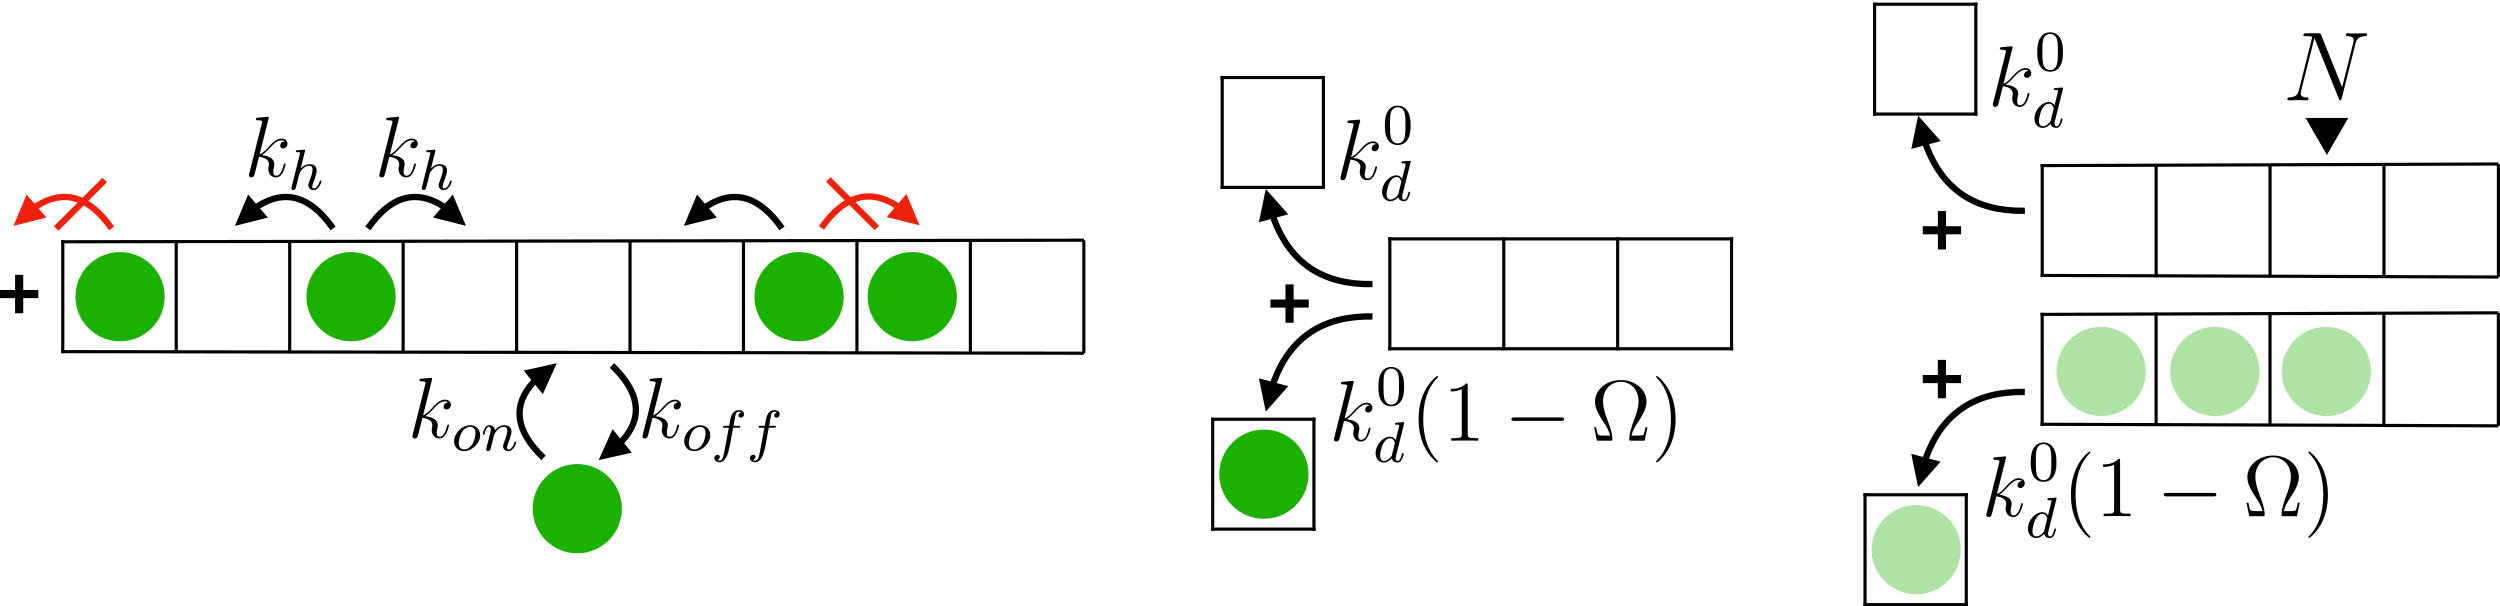 <?xml version="1.0" encoding="UTF-8" standalone="no"?>
<svg
   xmlns:dc="http://purl.org/dc/elements/1.1/"
   xmlns:cc="http://creativecommons.org/ns#"
   xmlns:rdf="http://www.w3.org/1999/02/22-rdf-syntax-ns#"
   xmlns:svg="http://www.w3.org/2000/svg"
   xmlns="http://www.w3.org/2000/svg"
   xmlns:xlink="http://www.w3.org/1999/xlink"
   xmlns:sodipodi="http://sodipodi.sourceforge.net/DTD/sodipodi-0.dtd"
   xmlns:inkscape="http://www.inkscape.org/namespaces/inkscape"
   width="790.105pt"
   height="191.586pt"
   viewBox="0 0 790.105 191.586"
   version="1.2"
   id="svg1204"
   sodipodi:docname="cartoon.svg"
   inkscape:version="1.0.2 (e86c8708, 2021-01-15)">
  <sodipodi:namedview
     pagecolor="#ffffff"
     bordercolor="#666666"
     borderopacity="1"
     objecttolerance="10"
     gridtolerance="10"
     guidetolerance="10"
     inkscape:pageopacity="0"
     inkscape:pageshadow="2"
     inkscape:window-width="1484"
     inkscape:window-height="791"
     id="namedview1206"
     showgrid="false"
     inkscape:zoom="0.78413925"
     inkscape:cx="508.65496"
     inkscape:cy="210.92473"
     inkscape:window-x="0"
     inkscape:window-y="25"
     inkscape:window-maximized="0"
     inkscape:current-layer="surface8986"
     inkscape:document-rotation="0"
     showguides="true"
     inkscape:guide-bbox="true" />
  <defs
     id="defs931">
    <g
       id="g890">
      <symbol
         overflow="visible"
         id="glyph0-0">
        <path
           style="stroke:none"
           d="M 9.391,-14.562 H 2.656 V -2.281 H 9.391 Z M 11.562,-16.75 V -0.078 H 0.406 V -16.75 Z m 0,0"
           id="path833" />
      </symbol>
      <symbol
         overflow="visible"
         id="glyph0-1">
        <path
           style="stroke:none"
           d="M 8.5,-7.344 V -12.125 H 5.922 v 4.781 H 1.156 v 2.562 H 5.922 V 0 H 8.5 v -4.781 h 4.766 v -2.562 z m 0,0"
           id="path836" />
      </symbol>
      <symbol
         overflow="visible"
         id="glyph0-2">
        <path
           style="stroke:none"
           d="M 1.266,-8.016 V -5.094 H 8.5 v -2.922 z m 0,0"
           id="path839" />
      </symbol>
      <symbol
         overflow="visible"
         id="glyph0-3">
        <path
           style="stroke:none"
           d="M 1.609,-17.141 V 0 h 3.406 V -4.266 L 6.344,-5.547 9.75,0 h 4.125 l -5.219,-7.844 4.688,-4.562 H 9.312 L 5.016,-7.938 v -9.203 z m 0,0"
           id="path842" />
      </symbol>
      <symbol
         overflow="visible"
         id="glyph0-4">
        <path
           style="stroke:none"
           d="M 1.656,-17.141 V 0 H 5.188 V -11.469 H 5.234 L 12.359,0 H 16.125 v -17.141 h -3.531 v 11.5 h -0.047 l -7.141,-11.5 z m 0,0"
           id="path845" />
      </symbol>
      <symbol
         overflow="visible"
         id="glyph0-5">
        <path
           style="stroke:none"
           d="m 7.266,-17.547 h -2.844 c -0.531,0.773 -0.996,1.617 -1.391,2.531 -0.387,0.906 -0.715,1.852 -0.984,2.828 -0.262,0.969 -0.461,1.949 -0.594,2.938 C 1.316,-8.27 1.25,-7.332 1.25,-6.438 c 0,1.898 0.273,3.758 0.828,5.578 0.551,1.82 1.332,3.555 2.344,5.203 H 7.25 C 6.332,2.602 5.672,0.812 5.266,-1.031 4.859,-2.875 4.656,-4.754 4.656,-6.672 c 0,-1.883 0.207,-3.742 0.625,-5.578 0.414,-1.832 1.078,-3.598 1.984,-5.297 z m 0,0"
           id="path848" />
      </symbol>
      <symbol
         overflow="visible"
         id="glyph0-6">
        <path
           style="stroke:none"
           d="M 9.406,0 V -16.797 H 6.703 C 6.598,-16.16 6.395,-15.625 6.094,-15.188 c -0.305,0.43 -0.68,0.777 -1.125,1.047 -0.438,0.262 -0.934,0.445 -1.484,0.547 -0.555,0.105 -1.121,0.148 -1.703,0.125 v 2.578 H 6 V 0 Z m 0,0"
           id="path851" />
      </symbol>
      <symbol
         overflow="visible"
         id="glyph0-7">
        <path
           style="stroke:none"
           d="M -0.141,4.344 H 2.688 c 0.531,-0.75 0.992,-1.586 1.391,-2.5 0.406,-0.906 0.738,-1.844 1,-2.812 0.258,-0.969 0.453,-1.941 0.578,-2.922 0.133,-0.988 0.203,-1.93 0.203,-2.828 0,-1.883 -0.277,-3.75 -0.828,-5.594 -0.555,-1.844 -1.336,-3.586 -2.344,-5.234 H -0.125 c 0.883,1.75 1.535,3.555 1.953,5.406 0.414,1.855 0.625,3.742 0.625,5.656 0,1.898 -0.215,3.75 -0.641,5.562 -0.43,1.812 -1.078,3.566 -1.953,5.266 z m 0,0"
           id="path854" />
      </symbol>
      <symbol
         overflow="visible"
         id="glyph1-0">
        <path
           style="stroke:none"
           d="M 6.25,-9.719 H 1.781 v 8.203 H 6.25 Z m 1.469,-1.453 v 11.125 H 0.266 v -11.125 z m 0,0"
           id="path857" />
      </symbol>
      <symbol
         overflow="visible"
         id="glyph1-1">
        <path
           style="stroke:none"
           d="M 0.859,-11.422 V 0 h 2.281 v -4.344 c 0,-0.832 0.133,-1.43 0.406,-1.797 0.281,-0.375 0.727,-0.562 1.344,-0.562 0.551,0 0.93,0.168 1.141,0.5 0.219,0.336 0.328,0.844 0.328,1.531 V 0 H 8.625 V -5.094 C 8.625,-5.602 8.578,-6.066 8.484,-6.484 8.398,-6.91 8.242,-7.27 8.016,-7.562 7.797,-7.852 7.488,-8.082 7.094,-8.25 6.707,-8.414 6.207,-8.5 5.594,-8.5 5.164,-8.5 4.727,-8.391 4.281,-8.172 3.832,-7.953 3.469,-7.602 3.188,-7.125 H 3.141 v -4.297 z m 0,0"
           id="path860" />
      </symbol>
      <symbol
         overflow="visible"
         id="glyph1-2">
        <path
           style="stroke:none"
           d="m 6.922,-4.125 c 0,0.344 -0.039,0.68 -0.109,1 -0.074,0.312 -0.195,0.594 -0.359,0.844 -0.156,0.242 -0.355,0.434 -0.594,0.578 -0.242,0.148 -0.531,0.219 -0.875,0.219 C 4.66,-1.484 4.375,-1.555 4.125,-1.703 3.883,-1.848 3.68,-2.039 3.516,-2.281 3.359,-2.531 3.242,-2.812 3.172,-3.125 3.098,-3.445 3.062,-3.781 3.062,-4.125 c 0,-0.352 0.035,-0.688 0.109,-1 0.07,-0.32 0.188,-0.609 0.344,-0.859 0.164,-0.25 0.367,-0.441 0.609,-0.578 0.25,-0.145 0.535,-0.219 0.859,-0.219 0.344,0 0.633,0.074 0.875,0.219 0.238,0.137 0.438,0.328 0.594,0.578 0.164,0.25 0.285,0.539 0.359,0.859 0.07,0.312 0.109,0.648 0.109,1 z m -6.062,-7.297 V 0 H 3.031 V -1.062 H 3.062 c 0.238,0.461 0.598,0.789 1.078,0.984 0.477,0.188 1.023,0.281 1.641,0.281 0.414,0 0.82,-0.086 1.219,-0.25 0.406,-0.164 0.77,-0.426 1.094,-0.781 0.332,-0.352 0.598,-0.805 0.797,-1.359 0.207,-0.551 0.312,-1.203 0.312,-1.953 0,-0.758 -0.105,-1.41 -0.312,-1.953 C 8.691,-6.645 8.426,-7.098 8.094,-7.453 7.77,-7.805 7.406,-8.066 7,-8.234 6.602,-8.41 6.195,-8.5 5.781,-8.5 c -0.512,0 -1.008,0.102 -1.484,0.297 -0.48,0.199 -0.855,0.512 -1.125,0.938 h -0.031 v -4.156 z m 0,0"
           id="path863" />
      </symbol>
      <symbol
         overflow="visible"
         id="glyph1-3">
        <path
           style="stroke:none"
           d="M 8.625,0 V -8.266 H 6.359 V -3.938 c 0,0.844 -0.141,1.453 -0.422,1.828 -0.281,0.367 -0.73,0.547 -1.344,0.547 -0.543,0 -0.922,-0.164 -1.141,-0.5 -0.211,-0.344 -0.312,-0.852 -0.312,-1.531 V -8.266 H 0.859 V -3.188 c 0,0.512 0.047,0.98 0.141,1.406 0.094,0.418 0.25,0.777 0.469,1.078 0.227,0.293 0.535,0.516 0.922,0.672 0.383,0.156 0.883,0.234 1.5,0.234 0.477,0 0.945,-0.105 1.406,-0.312 0.457,-0.219 0.832,-0.566 1.125,-1.047 H 6.469 V 0 Z m 0,0"
           id="path866" />
      </symbol>
      <symbol
         overflow="visible"
         id="glyph1-4">
        <path
           style="stroke:none"
           d="m 2.609,-5.641 c 0,-0.195 0,-0.43 0,-0.703 0.008,-0.27 0.031,-0.547 0.062,-0.828 C 2.703,-7.461 2.754,-7.75 2.828,-8.031 2.898,-8.32 3.004,-8.578 3.141,-8.797 3.273,-9.023 3.445,-9.207 3.656,-9.344 3.863,-9.477 4.125,-9.547 4.438,-9.547 c 0.301,0 0.555,0.07 0.766,0.203 0.219,0.137 0.395,0.32 0.531,0.547 0.145,0.219 0.25,0.477 0.312,0.766 0.07,0.281 0.125,0.57 0.156,0.859 0.039,0.281 0.062,0.559 0.062,0.828 0.008,0.273 0.016,0.508 0.016,0.703 0,0.312 -0.012,0.699 -0.031,1.156 -0.023,0.449 -0.09,0.887 -0.203,1.312 -0.105,0.418 -0.281,0.777 -0.531,1.078 -0.25,0.305 -0.609,0.453 -1.078,0.453 -0.461,0 -0.812,-0.148 -1.062,-0.453 C 3.133,-2.395 2.957,-2.754 2.844,-3.172 2.727,-3.598 2.66,-4.035 2.641,-4.484 2.617,-4.941 2.609,-5.328 2.609,-5.641 Z m -2.266,0 c 0,1.117 0.102,2.047 0.312,2.797 0.219,0.75 0.516,1.352 0.891,1.797 0.375,0.449 0.805,0.773 1.297,0.969 0.5,0.188 1.031,0.281 1.594,0.281 0.562,0 1.086,-0.094 1.578,-0.281 0.5,-0.195 0.938,-0.52 1.312,-0.969 0.383,-0.445 0.688,-1.047 0.906,-1.797 0.219,-0.75 0.328,-1.68 0.328,-2.797 0,-1.094 -0.109,-2.008 -0.328,-2.75 -0.219,-0.738 -0.523,-1.332 -0.906,-1.781 -0.375,-0.445 -0.812,-0.766 -1.312,-0.953 C 5.523,-11.32 5,-11.422 4.438,-11.422 c -0.562,0 -1.094,0.102 -1.594,0.297 -0.492,0.188 -0.922,0.508 -1.297,0.953 -0.375,0.449 -0.672,1.043 -0.891,1.781 -0.211,0.742 -0.312,1.656 -0.312,2.75 z m 0,0"
           id="path869" />
      </symbol>
      <symbol
         overflow="visible"
         id="glyph1-5">
        <path
           style="stroke:none"
           d="m 6.734,-4.156 c 0,0.344 -0.031,0.68 -0.094,1 -0.062,0.312 -0.172,0.594 -0.328,0.844 -0.148,0.25 -0.344,0.453 -0.594,0.609 -0.25,0.148 -0.562,0.219 -0.938,0.219 C 4.426,-1.484 4.125,-1.562 3.875,-1.719 3.625,-1.875 3.414,-2.078 3.25,-2.328 3.094,-2.578 2.973,-2.859 2.891,-3.172 2.816,-3.492 2.781,-3.816 2.781,-4.141 2.781,-4.484 2.812,-4.812 2.875,-5.125 2.945,-5.438 3.062,-5.719 3.219,-5.969 3.375,-6.219 3.578,-6.414 3.828,-6.562 4.086,-6.707 4.406,-6.781 4.781,-6.781 c 0.375,0 0.68,0.074 0.922,0.219 0.25,0.148 0.453,0.344 0.609,0.594 0.156,0.242 0.266,0.516 0.328,0.828 0.062,0.312 0.094,0.641 0.094,0.984 z m 0.031,3.094 V 0 h 2.156 V -11.422 H 6.656 v 4.156 H 6.625 C 6.363,-7.672 6.008,-7.977 5.562,-8.188 5.125,-8.395 4.66,-8.5 4.172,-8.5 c -0.605,0 -1.137,0.121 -1.594,0.359 -0.461,0.242 -0.844,0.559 -1.156,0.953 -0.305,0.398 -0.531,0.855 -0.688,1.375 -0.148,0.512 -0.219,1.047 -0.219,1.609 0,0.574 0.07,1.125 0.219,1.656 0.156,0.531 0.383,1.008 0.688,1.422 0.312,0.406 0.703,0.73 1.172,0.969 0.469,0.238 1.008,0.359 1.625,0.359 0.551,0 1.039,-0.102 1.469,-0.297 0.438,-0.195 0.785,-0.52 1.047,-0.969 z m 0,0"
           id="path872" />
      </symbol>
      <symbol
         overflow="visible"
         id="glyph1-6">
        <path
           style="stroke:none"
           d=""
           id="path875" />
      </symbol>
      <symbol
         overflow="visible"
         id="glyph2-0">
        <path
           style="stroke:none"
           d="m 3.328,0 v -15 h 12 V 0 Z m 0.375,-0.375 h 11.25 v -14.25 h -11.25 z m 0,0"
           id="path878" />
      </symbol>
      <symbol
         overflow="visible"
         id="glyph2-1">
        <path
           style="stroke:none"
           d="m 8.984,-10.953 h 3.219 L 11.094,-5.781 c -0.273,1.25 -0.531,2.211 -0.781,2.875 0.07,0.418 0.219,0.762 0.438,1.031 0.227,0.273 0.457,0.406 0.688,0.406 0.633,0 0.973,-0.578 1.016,-1.734 H 12.875 c -0.012,1.387 -0.164,2.324 -0.453,2.812 -0.281,0.477 -0.633,0.719 -1.047,0.719 -0.719,0 -1.227,-0.785 -1.516,-2.359 -0.867,1.574 -2.203,2.359 -4.016,2.359 -1.438,0 -2.605,-0.504 -3.5,-1.516 C 1.457,-2.195 1.016,-3.5 1.016,-5.094 c 0,-1.676 0.438,-3.125 1.312,-4.344 0.883,-1.227 1.953,-1.844 3.203,-1.844 0.645,0 1.188,0.203 1.625,0.609 0.445,0.406 0.891,1.094 1.328,2.062 z m -0.812,3.797 C 7.723,-8.445 7.332,-9.301 7,-9.719 c -0.336,-0.414 -0.719,-0.625 -1.156,-0.625 -0.418,0 -0.75,0.273 -1,0.812 -0.25,0.543 -0.375,2.125 -0.375,4.75 0,1.512 0.078,2.605 0.234,3.281 0.164,0.668 0.477,1 0.938,1 0.312,0 0.613,-0.176 0.906,-0.531 0.289,-0.363 0.613,-1.375 0.969,-3.031 z m 0,0"
           id="path881" />
      </symbol>
      <symbol
         overflow="visible"
         id="glyph3-0">
        <path
           style="stroke:none"
           d="M 9.391,-14.562 H 2.656 V -2.281 H 9.391 Z M 11.562,-16.75 V -0.078 H 0.406 V -16.75 Z m 0,0"
           id="path884" />
      </symbol>
      <symbol
         overflow="visible"
         id="glyph3-1">
        <path
           style="stroke:none"
           d="m 9.281,-14.375 c -0.688,0 -1.32,0.117 -1.891,0.344 -0.562,0.219 -1.043,0.547 -1.438,0.984 -0.398,0.43 -0.711,0.965 -0.938,1.609 -0.219,0.648 -0.328,1.387 -0.328,2.219 0,0.75 0.07,1.43 0.219,2.031 0.156,0.605 0.379,1.156 0.672,1.656 0.301,0.5 0.664,0.977 1.094,1.422 0.426,0.438 0.93,0.867 1.516,1.281 V 0 H 0.844 V -3.078 H 4.125 V -3.188 C 3.188,-3.77 2.414,-4.578 1.812,-5.609 1.207,-6.648 0.906,-7.926 0.906,-9.438 c 0,-1.145 0.207,-2.211 0.625,-3.203 0.414,-1 0.992,-1.859 1.734,-2.578 0.75,-0.719 1.633,-1.285 2.656,-1.703 1.031,-0.414 2.148,-0.625 3.359,-0.625 1.238,0 2.367,0.195 3.391,0.578 1.02,0.387 1.898,0.938 2.641,1.656 0.75,0.711 1.328,1.562 1.734,2.562 0.406,1 0.609,2.105 0.609,3.312 0,0.762 -0.094,1.461 -0.281,2.094 -0.18,0.625 -0.418,1.199 -0.719,1.719 -0.305,0.523 -0.664,0.984 -1.078,1.391 -0.406,0.406 -0.836,0.758 -1.281,1.047 v 0.109 H 17.688 V 0 H 10.375 V -2.828 C 10.957,-3.234 11.469,-3.656 11.906,-4.094 12.352,-4.531 12.723,-5 13.016,-5.5 c 0.301,-0.508 0.52,-1.066 0.656,-1.672 0.145,-0.613 0.219,-1.297 0.219,-2.047 0,-1.676 -0.418,-2.953 -1.25,-3.828 C 11.816,-13.93 10.695,-14.375 9.281,-14.375 Z m 0,0"
           id="path887" />
      </symbol>
    </g>
    <clipPath
       id="clip1">
      <path
         d="m 187.012,47.727 h 34.559 v 13.516 h -34.559 z m 0,0"
         id="path892" />
    </clipPath>
    <clipPath
       id="clip2">
      <path
         d="m 145.102,47.727 h 34.555 v 13.516 h -34.555 z m 0,0"
         id="path895" />
    </clipPath>
    <clipPath
       id="clip3">
      <path
         d="M 6.102,47.727 H 40.656 V 61.242 H 6.102 Z m 0,0"
         id="path898" />
    </clipPath>
    <clipPath
       id="clip4">
      <path
         d="M 19,42 H 39 V 62 H 19 Z m 0,0"
         id="path901" />
    </clipPath>
    <clipPath
       id="clip5">
      <path
         d="M 19.207,58.992 35.969,42.23 38.797,45.059 22.035,61.82 Z m 0,0"
         id="path904" />
    </clipPath>
    <clipPath
       id="clip6">
      <path
         d="m 272.266,100.418 h 15.309 v 33.473 h -15.309 z m 0,0"
         id="path907" />
    </clipPath>
    <clipPath
       id="clip7">
      <path
         d="m 297.727,101.262 h 15.309 v 33.473 h -15.309 z m 0,0"
         id="path910" />
    </clipPath>
    <clipPath
       id="clip8">
      <path
         d="m 325,37 h 82 v 83 h -82 z m 0,0"
         id="path913" />
    </clipPath>
    <clipPath
       id="clip9">
      <path
         d="m 325,114.738 76.926,-76.926 4.414,4.414 -76.926,76.926 z m 0,0"
         id="path916" />
    </clipPath>
    <clipPath
       id="clip10">
      <path
         d="m 436.012,47.727 h 34.559 v 13.516 h -34.559 z m 0,0"
         id="path919" />
    </clipPath>
    <clipPath
       id="clip11">
      <path
         d="m 436.102,101.688 h 34.555 v 13.516 h -34.555 z m 0,0"
         id="path922" />
    </clipPath>
    <clipPath
       id="clip12">
      <path
         d="m 572.945,40.016 h 37.906 v 33.254 h -37.906 z m 0,0"
         id="path925" />
    </clipPath>
    <clipPath
       id="clip13">
      <path
         d="m 572.945,79.484 h 37.906 v 33.258 h -37.906 z m 0,0"
         id="path928" />
    </clipPath>
    <path
       id="g0-0"
       d="m 7.878,-2.75 c 0.203,0 0.418,0 0.418,-0.239 0,-0.239 -0.215,-0.239 -0.418,-0.239 H 1.411 c -0.203,0 -0.418,0 -0.418,0.239 0,0.239 0.215,0.239 0.418,0.239 z" />
    <path
       id="g1-100"
       d="m 4.288,-5.292 c 0.008,-0.016 0.032,-0.12 0.032,-0.128 0,-0.04 -0.032,-0.112 -0.128,-0.112 -0.032,0 -0.279,0.024 -0.462,0.04 l -0.446,0.032 c -0.175,0.016 -0.255,0.024 -0.255,0.167 0,0.112 0.112,0.112 0.207,0.112 0.383,0 0.383,0.048 0.383,0.12 0,0.048 -0.064,0.311 -0.104,0.47 L 3.124,-3.037 C 3.053,-3.172 2.821,-3.515 2.335,-3.515 c -0.948,0 -1.993,1.108 -1.993,2.287 0,0.829 0.534,1.307 1.148,1.307 0.51,0 0.948,-0.406 1.092,-0.566 0.143,0.55 0.685,0.566 0.781,0.566 0.367,0 0.55,-0.303 0.614,-0.438 0.159,-0.287 0.271,-0.749 0.271,-0.781 0,-0.048 -0.032,-0.104 -0.128,-0.104 -0.096,0 -0.112,0.048 -0.159,0.247 -0.112,0.438 -0.263,0.853 -0.574,0.853 -0.183,0 -0.255,-0.151 -0.255,-0.375 0,-0.151 0.024,-0.239 0.048,-0.343 z m -1.706,4.431 c -0.399,0.55 -0.813,0.717 -1.068,0.717 -0.367,0 -0.55,-0.335 -0.55,-0.749 0,-0.375 0.215,-1.227 0.391,-1.578 0.231,-0.486 0.622,-0.821 0.988,-0.821 0.518,0 0.669,0.582 0.669,0.677 0,0.032 -0.199,0.813 -0.247,1.02 -0.104,0.375 -0.104,0.391 -0.183,0.733 z" />
    <path
       id="g3-48"
       d="m 3.897,-2.542 c 0,-0.853 -0.088,-1.371 -0.351,-1.881 -0.351,-0.701 -0.996,-0.877 -1.435,-0.877 -1.004,0 -1.371,0.749 -1.482,0.972 -0.287,0.582 -0.303,1.371 -0.303,1.785 0,0.526 0.024,1.331 0.406,1.969 0.367,0.59 0.956,0.741 1.379,0.741 0.383,0 1.068,-0.12 1.466,-0.909 0.295,-0.574 0.319,-1.283 0.319,-1.801 z M 2.112,-0.056 c -0.271,0 -0.821,-0.128 -0.988,-0.964 -0.088,-0.454 -0.088,-1.203 -0.088,-1.618 0,-0.55 0,-1.108 0.088,-1.546 0.167,-0.813 0.789,-0.893 0.988,-0.893 0.271,0 0.821,0.135 0.98,0.861 0.096,0.438 0.096,1.036 0.096,1.578 0,0.47 0,1.188 -0.096,1.634 -0.167,0.837 -0.717,0.948 -0.98,0.948 z" />
    <path
       id="g4-10"
       d="M 7.914,-1.865 H 7.651 C 7.592,-1.554 7.532,-1.243 7.436,-0.992 7.376,-0.801 7.34,-0.705 6.647,-0.705 H 5.703 C 5.846,-1.375 6.193,-1.949 6.683,-2.69 7.245,-3.563 7.795,-4.435 7.795,-5.428 c 0,-1.65 -1.578,-2.989 -3.575,-2.989 -2.008,0 -3.575,1.351 -3.575,2.989 0,0.98 0.538,1.841 1.1,2.714 0.502,0.777 0.861,1.339 0.992,2.008 H 1.793 c -0.693,0 -0.729,-0.096 -0.789,-0.275 C 0.909,-1.231 0.849,-1.578 0.789,-1.865 H 0.526 L 0.909,0 h 1.853 c 0.263,0 0.287,0 0.287,-0.215 0,-0.849 -0.383,-1.889 -0.622,-2.499 -0.347,-0.944 -0.669,-1.817 -0.669,-2.726 0,-1.841 1.279,-2.738 2.463,-2.738 1.184,0 2.463,0.897 2.463,2.738 0,0.909 -0.335,1.805 -0.669,2.69 C 5.81,-2.176 5.392,-1.076 5.392,-0.227 5.392,0 5.428,0 5.691,0 h 1.841 z" />
    <path
       id="g4-40"
       d="m 3.885,2.905 c 0,-0.036 0,-0.06 -0.203,-0.263 C 2.487,1.435 1.817,-0.538 1.817,-2.977 c 0,-2.319 0.562,-4.316 1.949,-5.727 0.12,-0.108 0.12,-0.132 0.12,-0.167 0,-0.072 -0.06,-0.096 -0.108,-0.096 -0.155,0 -1.136,0.861 -1.722,2.032 -0.61,1.207 -0.885,2.487 -0.885,3.957 0,1.064 0.167,2.487 0.789,3.766 0.705,1.435 1.686,2.212 1.817,2.212 0.048,0 0.108,-0.024 0.108,-0.096 z" />
    <path
       id="g4-41"
       d="m 3.371,-2.977 c 0,-0.909 -0.12,-2.391 -0.789,-3.778 -0.705,-1.435 -1.686,-2.212 -1.817,-2.212 -0.048,0 -0.108,0.024 -0.108,0.096 0,0.036 0,0.06 0.203,0.263 1.196,1.207 1.865,3.18 1.865,5.619 0,2.319 -0.562,4.316 -1.949,5.727 C 0.658,2.845 0.658,2.869 0.658,2.905 c 0,0.072 0.06,0.096 0.108,0.096 0.155,0 1.136,-0.861 1.722,-2.032 0.61,-1.219 0.885,-2.511 0.885,-3.945 z" />
    <path
       id="g4-49"
       d="m 3.443,-7.663 c 0,-0.275 0,-0.287 -0.239,-0.287 -0.287,0.323 -0.885,0.765 -2.116,0.765 v 0.347 c 0.275,0 0.873,0 1.53,-0.311 v 6.229 c 0,0.43 -0.036,0.574 -1.088,0.574 H 1.16 V 0 c 0.323,-0.024 1.482,-0.024 1.877,-0.024 0.395,0 1.542,0 1.865,0.024 v -0.347 h -0.371 c -1.052,0 -1.088,-0.143 -1.088,-0.574 z" />
    <path
       id="g2-107"
       d="m 3.359,-7.998 c 0.012,-0.048 0.036,-0.12 0.036,-0.179 0,-0.12 -0.12,-0.12 -0.143,-0.12 -0.012,0 -0.442,0.036 -0.658,0.06 -0.203,0.012 -0.383,0.036 -0.598,0.048 -0.287,0.024 -0.371,0.036 -0.371,0.251 0,0.12 0.12,0.12 0.239,0.12 0.61,0 0.61,0.108 0.61,0.227 0,0.048 0,0.072 -0.06,0.287 l -1.71,6.838 c -0.048,0.179 -0.048,0.203 -0.048,0.275 0,0.263 0.203,0.311 0.323,0.311 0.335,0 0.406,-0.263 0.502,-0.634 l 0.562,-2.236 c 0.861,0.096 1.375,0.454 1.375,1.028 0,0.072 0,0.12 -0.036,0.299 -0.048,0.179 -0.048,0.323 -0.048,0.383 0,0.693 0.454,1.16 1.064,1.16 0.55,0 0.837,-0.502 0.933,-0.669 0.251,-0.442 0.406,-1.112 0.406,-1.16 0,-0.06 -0.048,-0.108 -0.12,-0.108 -0.108,0 -0.12,0.048 -0.167,0.239 -0.167,0.622 -0.418,1.459 -1.028,1.459 -0.239,0 -0.395,-0.12 -0.395,-0.574 0,-0.227 0.048,-0.49 0.096,-0.669 0.048,-0.215 0.048,-0.227 0.048,-0.371 0,-0.705 -0.634,-1.1 -1.734,-1.243 0.43,-0.263 0.861,-0.729 1.028,-0.909 0.681,-0.765 1.148,-1.148 1.698,-1.148 0.275,0 0.347,0.072 0.43,0.143 -0.442,0.048 -0.61,0.359 -0.61,0.598 0,0.287 0.227,0.383 0.395,0.383 0.323,0 0.61,-0.275 0.61,-0.658 0,-0.347 -0.275,-0.705 -0.813,-0.705 -0.658,0 -1.196,0.466 -2.044,1.423 -0.12,0.143 -0.562,0.598 -1.004,0.765 z" />
    <path
       id="g2-48"
       d="m 3.897,-2.542 c 0,-0.853 -0.088,-1.371 -0.351,-1.881 -0.351,-0.701 -0.996,-0.877 -1.435,-0.877 -1.004,0 -1.371,0.749 -1.482,0.972 -0.287,0.582 -0.303,1.371 -0.303,1.785 0,0.526 0.024,1.331 0.406,1.969 0.367,0.59 0.956,0.741 1.379,0.741 0.383,0 1.068,-0.12 1.466,-0.909 0.295,-0.574 0.319,-1.283 0.319,-1.801 z M 2.112,-0.056 c -0.271,0 -0.821,-0.128 -0.988,-0.964 -0.088,-0.454 -0.088,-1.203 -0.088,-1.618 0,-0.55 0,-1.108 0.088,-1.546 0.167,-0.813 0.789,-0.893 0.988,-0.893 0.271,0 0.821,0.135 0.98,0.861 0.096,0.438 0.096,1.036 0.096,1.578 0,0.47 0,1.188 -0.096,1.634 -0.167,0.837 -0.717,0.948 -0.98,0.948 z" />
    <path
       id="g0-100"
       d="m 4.288,-5.292 c 0.008,-0.016 0.032,-0.12 0.032,-0.128 0,-0.04 -0.032,-0.112 -0.128,-0.112 -0.032,0 -0.279,0.024 -0.462,0.04 l -0.446,0.032 c -0.175,0.016 -0.255,0.024 -0.255,0.167 0,0.112 0.112,0.112 0.207,0.112 0.383,0 0.383,0.048 0.383,0.12 0,0.048 -0.064,0.311 -0.104,0.47 L 3.124,-3.037 C 3.053,-3.172 2.821,-3.515 2.335,-3.515 c -0.948,0 -1.993,1.108 -1.993,2.287 0,0.829 0.534,1.307 1.148,1.307 0.51,0 0.948,-0.406 1.092,-0.566 0.143,0.55 0.685,0.566 0.781,0.566 0.367,0 0.55,-0.303 0.614,-0.438 0.159,-0.287 0.271,-0.749 0.271,-0.781 0,-0.048 -0.032,-0.104 -0.128,-0.104 -0.096,0 -0.112,0.048 -0.159,0.247 -0.112,0.438 -0.263,0.853 -0.574,0.853 -0.183,0 -0.255,-0.151 -0.255,-0.375 0,-0.151 0.024,-0.239 0.048,-0.343 z m -1.706,4.431 c -0.399,0.55 -0.813,0.717 -1.068,0.717 -0.367,0 -0.55,-0.335 -0.55,-0.749 0,-0.375 0.215,-1.227 0.391,-1.578 0.231,-0.486 0.622,-0.821 0.988,-0.821 0.518,0 0.669,0.582 0.669,0.677 0,0.032 -0.199,0.813 -0.247,1.02 -0.104,0.375 -0.104,0.391 -0.183,0.733 z" />
    <path
       id="g1-107"
       d="m 3.359,-7.998 c 0.012,-0.048 0.036,-0.12 0.036,-0.179 0,-0.12 -0.12,-0.12 -0.143,-0.12 -0.012,0 -0.442,0.036 -0.658,0.06 -0.203,0.012 -0.383,0.036 -0.598,0.048 -0.287,0.024 -0.371,0.036 -0.371,0.251 0,0.12 0.12,0.12 0.239,0.12 0.61,0 0.61,0.108 0.61,0.227 0,0.048 0,0.072 -0.06,0.287 l -1.71,6.838 c -0.048,0.179 -0.048,0.203 -0.048,0.275 0,0.263 0.203,0.311 0.323,0.311 0.335,0 0.406,-0.263 0.502,-0.634 l 0.562,-2.236 c 0.861,0.096 1.375,0.454 1.375,1.028 0,0.072 0,0.12 -0.036,0.299 -0.048,0.179 -0.048,0.323 -0.048,0.383 0,0.693 0.454,1.16 1.064,1.16 0.55,0 0.837,-0.502 0.933,-0.669 0.251,-0.442 0.406,-1.112 0.406,-1.16 0,-0.06 -0.048,-0.108 -0.12,-0.108 -0.108,0 -0.12,0.048 -0.167,0.239 -0.167,0.622 -0.418,1.459 -1.028,1.459 -0.239,0 -0.395,-0.12 -0.395,-0.574 0,-0.227 0.048,-0.49 0.096,-0.669 0.048,-0.215 0.048,-0.227 0.048,-0.371 0,-0.705 -0.634,-1.1 -1.734,-1.243 0.43,-0.263 0.861,-0.729 1.028,-0.909 0.681,-0.765 1.148,-1.148 1.698,-1.148 0.275,0 0.347,0.072 0.43,0.143 -0.442,0.048 -0.61,0.359 -0.61,0.598 0,0.287 0.227,0.383 0.395,0.383 0.323,0 0.61,-0.275 0.61,-0.658 0,-0.347 -0.275,-0.705 -0.813,-0.705 -0.658,0 -1.196,0.466 -2.044,1.423 -0.12,0.143 -0.562,0.598 -1.004,0.765 z" />
    <path
       id="g0-102"
       d="m 3.053,-3.172 h 0.741 c 0.159,0 0.255,0 0.255,-0.151 0,-0.112 -0.104,-0.112 -0.239,-0.112 h -0.709 c 0.128,-0.717 0.207,-1.172 0.287,-1.53 0.032,-0.135 0.056,-0.223 0.175,-0.319 0.104,-0.088 0.167,-0.104 0.255,-0.104 0.12,0 0.247,0.024 0.351,0.088 -0.04,0.016 -0.088,0.04 -0.128,0.064 -0.135,0.072 -0.231,0.215 -0.231,0.375 0,0.183 0.143,0.295 0.319,0.295 0.231,0 0.446,-0.199 0.446,-0.478 0,-0.375 -0.383,-0.566 -0.765,-0.566 -0.271,0 -0.773,0.128 -1.028,0.861 -0.072,0.183 -0.072,0.199 -0.287,1.315 H 1.897 c -0.159,0 -0.255,0 -0.255,0.151 0,0.112 0.104,0.112 0.239,0.112 H 2.447 L 1.873,-0.08 C 1.722,0.725 1.602,1.403 1.18,1.403 c -0.024,0 -0.191,0 -0.343,-0.096 0.367,-0.088 0.367,-0.422 0.367,-0.43 0,-0.183 -0.143,-0.295 -0.319,-0.295 -0.215,0 -0.446,0.183 -0.446,0.486 0,0.335 0.343,0.558 0.741,0.558 0.486,0 0.821,-0.51 0.925,-0.709 0.287,-0.526 0.47,-1.522 0.486,-1.602 z" />
    <path
       id="g0-111"
       d="m 3.969,-2.136 c 0,-0.781 -0.558,-1.379 -1.387,-1.379 -1.132,0 -2.232,1.1 -2.232,2.216 0,0.813 0.574,1.379 1.387,1.379 1.14,0 2.232,-1.116 2.232,-2.216 z m -2.224,1.993 c -0.279,0 -0.749,-0.143 -0.749,-0.877 0,-0.327 0.151,-1.188 0.534,-1.682 0.391,-0.502 0.829,-0.59 1.044,-0.59 0.327,0 0.749,0.199 0.749,0.869 0,0.319 -0.143,1.076 -0.446,1.554 -0.295,0.454 -0.733,0.725 -1.132,0.725 z" />
    <path
       id="g1-107-9"
       d="m 3.359,-7.998 c 0.012,-0.048 0.036,-0.12 0.036,-0.179 0,-0.12 -0.12,-0.12 -0.143,-0.12 -0.012,0 -0.442,0.036 -0.658,0.06 -0.203,0.012 -0.383,0.036 -0.598,0.048 -0.287,0.024 -0.371,0.036 -0.371,0.251 0,0.12 0.12,0.12 0.239,0.12 0.61,0 0.61,0.108 0.61,0.227 0,0.048 0,0.072 -0.06,0.287 l -1.71,6.838 c -0.048,0.179 -0.048,0.203 -0.048,0.275 0,0.263 0.203,0.311 0.323,0.311 0.335,0 0.406,-0.263 0.502,-0.634 l 0.562,-2.236 c 0.861,0.096 1.375,0.454 1.375,1.028 0,0.072 0,0.12 -0.036,0.299 -0.048,0.179 -0.048,0.323 -0.048,0.383 0,0.693 0.454,1.16 1.064,1.16 0.55,0 0.837,-0.502 0.933,-0.669 0.251,-0.442 0.406,-1.112 0.406,-1.16 0,-0.06 -0.048,-0.108 -0.12,-0.108 -0.108,0 -0.12,0.048 -0.167,0.239 -0.167,0.622 -0.418,1.459 -1.028,1.459 -0.239,0 -0.395,-0.12 -0.395,-0.574 0,-0.227 0.048,-0.49 0.096,-0.669 0.048,-0.215 0.048,-0.227 0.048,-0.371 0,-0.705 -0.634,-1.1 -1.734,-1.243 0.43,-0.263 0.861,-0.729 1.028,-0.909 0.681,-0.765 1.148,-1.148 1.698,-1.148 0.275,0 0.347,0.072 0.43,0.143 -0.442,0.048 -0.61,0.359 -0.61,0.598 0,0.287 0.227,0.383 0.395,0.383 0.323,0 0.61,-0.275 0.61,-0.658 0,-0.347 -0.275,-0.705 -0.813,-0.705 -0.658,0 -1.196,0.466 -2.044,1.423 -0.12,0.143 -0.562,0.598 -1.004,0.765 z" />
    <path
       id="g0-110"
       d="m 1.594,-1.307 c 0.024,-0.12 0.104,-0.422 0.128,-0.542 0.112,-0.43 0.112,-0.438 0.295,-0.701 0.263,-0.391 0.638,-0.741 1.172,-0.741 0.287,0 0.454,0.167 0.454,0.542 0,0.438 -0.335,1.347 -0.486,1.737 -0.104,0.263 -0.104,0.311 -0.104,0.414 0,0.454 0.375,0.677 0.717,0.677 0.781,0 1.108,-1.116 1.108,-1.219 0,-0.08 -0.064,-0.104 -0.12,-0.104 -0.096,0 -0.112,0.056 -0.135,0.135 -0.191,0.654 -0.526,0.964 -0.829,0.964 -0.128,0 -0.191,-0.08 -0.191,-0.263 0,-0.183 0.064,-0.359 0.143,-0.558 0.12,-0.303 0.47,-1.219 0.47,-1.666 0,-0.598 -0.414,-0.885 -0.988,-0.885 -0.646,0 -1.06,0.391 -1.291,0.693 -0.056,-0.438 -0.406,-0.693 -0.813,-0.693 -0.287,0 -0.486,0.183 -0.614,0.43 -0.191,0.375 -0.271,0.773 -0.271,0.789 0,0.072 0.056,0.104 0.12,0.104 0.104,0 0.112,-0.032 0.167,-0.239 0.096,-0.391 0.239,-0.861 0.574,-0.861 0.207,0 0.255,0.199 0.255,0.375 0,0.143 -0.04,0.295 -0.104,0.558 -0.016,0.064 -0.135,0.534 -0.167,0.646 l -0.295,1.196 c -0.032,0.12 -0.08,0.319 -0.08,0.351 0,0.183 0.151,0.247 0.255,0.247 0.143,0 0.263,-0.096 0.319,-0.191 0.024,-0.048 0.088,-0.319 0.128,-0.486 z" />
    <path
       id="g0-111-1"
       d="m 3.969,-2.136 c 0,-0.781 -0.558,-1.379 -1.387,-1.379 -1.132,0 -2.232,1.1 -2.232,2.216 0,0.813 0.574,1.379 1.387,1.379 1.14,0 2.232,-1.116 2.232,-2.216 z m -2.224,1.993 c -0.279,0 -0.749,-0.143 -0.749,-0.877 0,-0.327 0.151,-1.188 0.534,-1.682 0.391,-0.502 0.829,-0.59 1.044,-0.59 0.327,0 0.749,0.199 0.749,0.869 0,0.319 -0.143,1.076 -0.446,1.554 -0.295,0.454 -0.733,0.725 -1.132,0.725 z" />
    <path
       id="g1-107-2"
       d="m 3.359,-7.998 c 0.012,-0.048 0.036,-0.12 0.036,-0.179 0,-0.12 -0.12,-0.12 -0.143,-0.12 -0.012,0 -0.442,0.036 -0.658,0.06 -0.203,0.012 -0.383,0.036 -0.598,0.048 -0.287,0.024 -0.371,0.036 -0.371,0.251 0,0.12 0.12,0.12 0.239,0.12 0.61,0 0.61,0.108 0.61,0.227 0,0.048 0,0.072 -0.06,0.287 l -1.71,6.838 c -0.048,0.179 -0.048,0.203 -0.048,0.275 0,0.263 0.203,0.311 0.323,0.311 0.335,0 0.406,-0.263 0.502,-0.634 l 0.562,-2.236 c 0.861,0.096 1.375,0.454 1.375,1.028 0,0.072 0,0.12 -0.036,0.299 -0.048,0.179 -0.048,0.323 -0.048,0.383 0,0.693 0.454,1.16 1.064,1.16 0.55,0 0.837,-0.502 0.933,-0.669 0.251,-0.442 0.406,-1.112 0.406,-1.16 0,-0.06 -0.048,-0.108 -0.12,-0.108 -0.108,0 -0.12,0.048 -0.167,0.239 -0.167,0.622 -0.418,1.459 -1.028,1.459 -0.239,0 -0.395,-0.12 -0.395,-0.574 0,-0.227 0.048,-0.49 0.096,-0.669 0.048,-0.215 0.048,-0.227 0.048,-0.371 0,-0.705 -0.634,-1.1 -1.734,-1.243 0.43,-0.263 0.861,-0.729 1.028,-0.909 0.681,-0.765 1.148,-1.148 1.698,-1.148 0.275,0 0.347,0.072 0.43,0.143 -0.442,0.048 -0.61,0.359 -0.61,0.598 0,0.287 0.227,0.383 0.395,0.383 0.323,0 0.61,-0.275 0.61,-0.658 0,-0.347 -0.275,-0.705 -0.813,-0.705 -0.658,0 -1.196,0.466 -2.044,1.423 -0.12,0.143 -0.562,0.598 -1.004,0.765 z" />
    <path
       id="g0-104"
       d="m 2.327,-5.292 c 0.008,-0.016 0.032,-0.12 0.032,-0.128 0,-0.04 -0.032,-0.112 -0.128,-0.112 -0.032,0 -0.279,0.024 -0.462,0.04 l -0.446,0.032 c -0.175,0.016 -0.255,0.024 -0.255,0.167 0,0.112 0.112,0.112 0.207,0.112 0.383,0 0.383,0.048 0.383,0.12 0,0.024 0,0.04 -0.04,0.183 l -1.132,4.535 c -0.032,0.12 -0.032,0.167 -0.032,0.175 0,0.135 0.112,0.247 0.263,0.247 0.128,0 0.239,-0.08 0.303,-0.183 0.024,-0.048 0.088,-0.303 0.128,-0.462 l 0.183,-0.709 c 0.024,-0.12 0.104,-0.422 0.128,-0.542 0.12,-0.462 0.12,-0.478 0.295,-0.733 0.271,-0.391 0.646,-0.741 1.18,-0.741 0.287,0 0.454,0.167 0.454,0.542 0,0.438 -0.335,1.347 -0.486,1.737 -0.104,0.263 -0.104,0.311 -0.104,0.414 0,0.454 0.375,0.677 0.717,0.677 0.781,0 1.108,-1.116 1.108,-1.219 0,-0.08 -0.064,-0.104 -0.12,-0.104 -0.096,0 -0.112,0.056 -0.135,0.135 -0.191,0.654 -0.526,0.964 -0.829,0.964 -0.128,0 -0.191,-0.08 -0.191,-0.263 0,-0.183 0.064,-0.359 0.143,-0.558 0.12,-0.303 0.47,-1.219 0.47,-1.666 0,-0.598 -0.414,-0.885 -0.988,-0.885 -0.446,0 -0.869,0.191 -1.235,0.614 z" />
    <path
       id="g1-107-0"
       d="m 3.359,-7.998 c 0.012,-0.048 0.036,-0.12 0.036,-0.179 0,-0.12 -0.12,-0.12 -0.143,-0.12 -0.012,0 -0.442,0.036 -0.658,0.06 -0.203,0.012 -0.383,0.036 -0.598,0.048 -0.287,0.024 -0.371,0.036 -0.371,0.251 0,0.12 0.12,0.12 0.239,0.12 0.61,0 0.61,0.108 0.61,0.227 0,0.048 0,0.072 -0.06,0.287 l -1.71,6.838 c -0.048,0.179 -0.048,0.203 -0.048,0.275 0,0.263 0.203,0.311 0.323,0.311 0.335,0 0.406,-0.263 0.502,-0.634 l 0.562,-2.236 c 0.861,0.096 1.375,0.454 1.375,1.028 0,0.072 0,0.12 -0.036,0.299 -0.048,0.179 -0.048,0.323 -0.048,0.383 0,0.693 0.454,1.16 1.064,1.16 0.55,0 0.837,-0.502 0.933,-0.669 0.251,-0.442 0.406,-1.112 0.406,-1.16 0,-0.06 -0.048,-0.108 -0.12,-0.108 -0.108,0 -0.12,0.048 -0.167,0.239 -0.167,0.622 -0.418,1.459 -1.028,1.459 -0.239,0 -0.395,-0.12 -0.395,-0.574 0,-0.227 0.048,-0.49 0.096,-0.669 0.048,-0.215 0.048,-0.227 0.048,-0.371 0,-0.705 -0.634,-1.1 -1.734,-1.243 0.43,-0.263 0.861,-0.729 1.028,-0.909 0.681,-0.765 1.148,-1.148 1.698,-1.148 0.275,0 0.347,0.072 0.43,0.143 -0.442,0.048 -0.61,0.359 -0.61,0.598 0,0.287 0.227,0.383 0.395,0.383 0.323,0 0.61,-0.275 0.61,-0.658 0,-0.347 -0.275,-0.705 -0.813,-0.705 -0.658,0 -1.196,0.466 -2.044,1.423 -0.12,0.143 -0.562,0.598 -1.004,0.765 z" />
    <clipPath
       id="clip3-8">
      <path
         d="M 6.102,47.727 H 40.656 V 61.242 H 6.102 Z m 0,0"
         id="path898-6" />
    </clipPath>
    <clipPath
       id="clip4-6">
      <path
         d="M 19,42 H 39 V 62 H 19 Z m 0,0"
         id="path901-2" />
    </clipPath>
    <clipPath
       id="clip5-3">
      <path
         d="M 19.207,58.992 35.969,42.23 38.797,45.059 22.035,61.82 Z m 0,0"
         id="path904-8" />
    </clipPath>
    <clipPath
       id="clip2-5">
      <path
         d="m 145.102,47.727 h 34.555 v 13.516 h -34.555 z m 0,0"
         id="path895-9" />
    </clipPath>
    <clipPath
       id="clip12-0">
      <path
         d="m 572.945,40.016 h 37.906 v 33.254 h -37.906 z m 0,0"
         id="path925-2" />
    </clipPath>
    <clipPath
       id="clip13-9">
      <path
         d="m 572.945,79.484 h 37.906 v 33.258 h -37.906 z m 0,0"
         id="path928-3" />
    </clipPath>
    <clipPath
       id="clip13-9-5">
      <path
         d="m 572.945,79.484 h 37.906 v 33.258 h -37.906 z m 0,0"
         id="path928-3-4" />
    </clipPath>
    <path
       id="g0-78"
       d="M8.847-6.91C8.978-7.424 9.17-7.783 10.078-7.819C10.114-7.819 10.258-7.831 10.258-8.034C10.258-8.165 10.15-8.165 10.102-8.165C9.863-8.165 9.253-8.141 9.014-8.141H8.44C8.273-8.141 8.058-8.165 7.89-8.165C7.819-8.165 7.675-8.165 7.675-7.938C7.675-7.819 7.771-7.819 7.855-7.819C8.572-7.795 8.62-7.52 8.62-7.305C8.62-7.197 8.608-7.161 8.572-6.994L7.221-1.602L4.663-7.962C4.579-8.153 4.567-8.165 4.304-8.165H2.845C2.606-8.165 2.499-8.165 2.499-7.938C2.499-7.819 2.582-7.819 2.809-7.819C2.869-7.819 3.575-7.819 3.575-7.711C3.575-7.687 3.551-7.592 3.539-7.556L1.949-1.219C1.805-.634 1.518-.383 .729-.347C.669-.347 .55-.335 .55-.12C.55 0 .669 0 .705 0C.944 0 1.554-.024 1.793-.024H2.367C2.534-.024 2.738 0 2.905 0C2.989 0 3.12 0 3.12-.227C3.12-.335 3.001-.347 2.953-.347C2.558-.359 2.176-.43 2.176-.861C2.176-.956 2.2-1.064 2.224-1.16L3.838-7.556C3.909-7.436 3.909-7.412 3.957-7.305L6.802-.215C6.862-.072 6.886 0 6.994 0C7.113 0 7.125-.036 7.173-.239L8.847-6.91Z" />
  </defs>
  <g
     id="surface8986"
     transform="translate(-3.572,-11.48)">
    <g
       id="g1109"
       clip-path="none"
       transform="translate(0,24)">
      <path
         style="fill:none;stroke:#000000;stroke-width:1;stroke-linecap:butt;stroke-linejoin:miter;stroke-miterlimit:4;stroke-opacity:1"
         d="m 37.854,1.5 v 35.719"
         transform="translate(21.416,61.89)"
         id="path935" />
      <path
         style="fill:none;stroke:#000000;stroke-width:1;stroke-linecap:butt;stroke-linejoin:miter;stroke-miterlimit:4;stroke-opacity:1"
         d="m 73.709,1.5 v 35.719"
         transform="translate(21.416,61.89)"
         id="path937" />
      <path
         style="fill:none;stroke:#000000;stroke-width:1;stroke-linecap:butt;stroke-linejoin:miter;stroke-miterlimit:4;stroke-opacity:1"
         d="m 109.565,1.5 v 35.719"
         transform="translate(21.416,61.89)"
         id="path939" />
      <path
         style="fill:none;stroke:#000000;stroke-width:1;stroke-linecap:butt;stroke-linejoin:miter;stroke-miterlimit:4;stroke-opacity:1"
         d="m 145.42,1.5 v 35.719"
         transform="translate(21.416,61.89)"
         id="path941" />
      <path
         style="fill:none;stroke:#000000;stroke-width:1;stroke-linecap:butt;stroke-linejoin:miter;stroke-miterlimit:4;stroke-opacity:1"
         d="m 181.276,1.5 v 35.719"
         transform="translate(21.416,61.89)"
         id="path943" />
      <path
         style="fill:none;stroke:#000000;stroke-width:1;stroke-linecap:butt;stroke-linejoin:miter;stroke-miterlimit:4;stroke-opacity:1"
         d="m 217.127,1.5 v 35.719"
         transform="translate(21.416,61.89)"
         id="path945" />
      <path
         style="fill:none;stroke:#000000;stroke-width:1;stroke-linecap:butt;stroke-linejoin:miter;stroke-miterlimit:4;stroke-opacity:1"
         d="m 252.983,1.5 v 35.719"
         transform="translate(21.416,61.89)"
         id="path947" />
      <path
         style="fill:none;stroke:#000000;stroke-width:1;stroke-linecap:butt;stroke-linejoin:miter;stroke-miterlimit:4;stroke-opacity:1"
         d="m 288.838,1.5 v 35.719"
         transform="translate(21.416,61.89)"
         id="path949" />
      <path
         style="fill:none;stroke:#000000;stroke-width:1;stroke-linecap:butt;stroke-linejoin:miter;stroke-miterlimit:4;stroke-opacity:1"
         d="m 324.694,1.5 v 35.719"
         transform="translate(21.416,61.89)"
         id="path951" />
      <path
         style="fill:none;stroke:#000000;stroke-width:1;stroke-linecap:butt;stroke-linejoin:miter;stroke-miterlimit:4;stroke-opacity:1"
         d="m 1.998,1.5 v 35.719"
         transform="translate(21.416,61.89)"
         id="path957" />
      <path
         style="fill:none;stroke:#000000;stroke-width:1;stroke-linecap:butt;stroke-linejoin:miter;stroke-miterlimit:4;stroke-opacity:1"
         d="m 1.498,2 323.195,-0.5"
         transform="translate(21.416,61.89)"
         id="path961"
         sodipodi:nodetypes="cc" />
      <path
         style="fill:none;stroke:#000000;stroke-width:1;stroke-linecap:butt;stroke-linejoin:miter;stroke-miterlimit:4;stroke-opacity:1"
         d="m 1.498,36.719 323.195,0.5"
         transform="translate(21.416,61.89)"
         id="path963"
         sodipodi:nodetypes="cc" />
    </g>
    <path
       style="fill:#1cb000;fill-opacity:1;fill-rule:nonzero;stroke:none"
       d="m 124.492,95.277 c 5.504,5.508 5.504,14.437 0,19.945 -5.508,5.508 -14.438,5.508 -19.945,0 -5.508,-5.508 -5.508,-14.438 0,-19.945 5.508,-5.508 14.438,-5.508 19.945,0 z m 0,0"
       id="path965" />
    <path
       style="fill:#1cb000;fill-opacity:1;fill-rule:nonzero;stroke:none"
       d="m 51.492,95.277 c 5.504,5.508 5.504,14.437 0,19.945 -5.508,5.508 -14.438,5.508 -19.945,0 -5.508,-5.508 -5.508,-14.438 0,-19.945 5.508,-5.508 14.438,-5.508 19.945,0 z m 0,0"
       id="path967" />
    <g
       id="g1393"
       transform="translate(-69,24)">
      <g
         clip-path="url(#clip1)"
         clip-rule="nonzero"
         id="g971">
        <path
           style="fill:none;stroke:#000000;stroke-width:2;stroke-linecap:butt;stroke-linejoin:miter;stroke-miterlimit:4;stroke-opacity:1"
           d="M -4.0875e-4,9.942 C 7.144,-0.25 15.05,-2.605 23.718,2.875 l 0.762,0.652"
           transform="translate(188.832,49.726)"
           id="path969" />
      </g>
      <path
         style="fill:#000000;fill-opacity:1;fill-rule:nonzero;stroke:none"
         d="m 209.426,56.242 10.41,2.613 -4.156,-9.895 z m 0,0"
         id="path973" />
    </g>
    <g
       id="g1398"
       transform="translate(-69,24)">
      <g
         clip-path="url(#clip2)"
         clip-rule="nonzero"
         id="g977">
        <path
           style="fill:none;stroke:#000000;stroke-width:2;stroke-linecap:butt;stroke-linejoin:miter;stroke-miterlimit:4;stroke-opacity:1"
           d="M 31.003,9.942 C 23.859,-0.25 15.953,-2.605 7.285,2.875 L 6.523,3.528"
           transform="translate(146.832,49.726)"
           id="path975" />
      </g>
      <path
         style="fill:#000000;fill-opacity:1;fill-rule:nonzero;stroke:none"
         d="m 150.988,48.961 -4.156,9.895 10.41,-2.613 z m 0,0"
         id="path979" />
    </g>
    <g
       id="g1498"
       transform="translate(0,24)">
      <g
         clip-path="url(#clip3)"
         clip-rule="nonzero"
         id="g983">
        <path
           style="fill:none;stroke:#ee210a;stroke-width:2;stroke-linecap:butt;stroke-linejoin:miter;stroke-miterlimit:4;stroke-opacity:1"
           d="M 31.004,9.942 C 23.859,-0.25 15.953,-2.605 7.285,2.875 L 6.523,3.528"
           transform="translate(7.832,49.726)"
           id="path981" />
      </g>
      <path
         style="fill:#ee210a;fill-opacity:1;fill-rule:nonzero;stroke:none"
         d="m 11.988,48.961 -4.156,9.895 10.41,-2.613 z m 0,0"
         id="path985" />
      <g
         clip-path="url(#clip4)"
         clip-rule="nonzero"
         id="g991">
        <g
           clip-path="url(#clip5)"
           clip-rule="nonzero"
           id="g989">
          <path
             style="fill:none;stroke:#ee210a;stroke-width:2;stroke-linecap:butt;stroke-linejoin:miter;stroke-miterlimit:4;stroke-opacity:1"
             d="M -0.002,2.35997e-4 H 21.703"
             transform="rotate(-45,82.726,4.102)"
             id="path987" />
        </g>
      </g>
    </g>
    <path
       style="fill:#1cb000;fill-opacity:1;fill-rule:nonzero;stroke:none"
       d="m 195.992,162.277 c 5.504,5.508 5.504,14.438 0,19.945 -5.508,5.508 -14.438,5.508 -19.945,0 -5.508,-5.508 -5.508,-14.438 0,-19.945 5.508,-5.508 14.438,-5.508 19.945,0 z m 0,0"
       id="path993" />
    <g
       id="g1408"
       transform="translate(-106.5,24)">
      <g
         clip-path="url(#clip6)"
         clip-rule="nonzero"
         id="g997">
        <path
           style="fill:none;stroke:#000000;stroke-width:2;stroke-linecap:butt;stroke-linejoin:miter;stroke-miterlimit:4;stroke-opacity:1"
           d="m 7.564,29.912 c -8.859,-8.5 -9.938,-16.445 -3.234,-23.844 L 5.103,5.435"
           transform="translate(274.268,102.26)"
           id="path995" />
      </g>
      <path
         style="fill:#000000;fill-opacity:1;fill-rule:nonzero;stroke:none"
         d="m 281.633,112.047 4.402,-9.785 -10.473,2.348 z m 0,0"
         id="path999" />
    </g>
    <g
       id="g1403"
       transform="translate(-106.5,24)">
      <g
         clip-path="url(#clip7)"
         clip-rule="nonzero"
         id="g1003">
        <path
           style="fill:none;stroke:#000000;stroke-width:2;stroke-linecap:butt;stroke-linejoin:miter;stroke-miterlimit:4;stroke-opacity:1"
           d="M 4.205,-0.001 C 13.06,8.499 14.138,16.444 7.439,23.839 l -0.777,0.633"
           transform="translate(299.268,102.982)"
           id="path1001" />
      </g>
      <path
         style="fill:#000000;fill-opacity:1;fill-rule:nonzero;stroke:none"
         d="m 303.672,123.102 -4.402,9.789 10.473,-2.348 z m 0,0"
         id="path1005" />
    </g>
    <g
       style="fill:#000000;fill-opacity:1"
       id="g1029"
       transform="translate(0,24)">
      <use
         xlink:href="#glyph0-1"
         x="2.416"
         y="86.482"
         id="use1027"
         width="100%"
         height="100%" />
    </g>
    <path
       style="fill:none;stroke:#000000;stroke-width:1;stroke-linecap:butt;stroke-linejoin:miter;stroke-miterlimit:4;stroke-opacity:1"
       d="M 478.82,86.48 V 122.203"
       id="path1035" />
    <path
       style="fill:none;stroke:#000000;stroke-width:1;stroke-linecap:butt;stroke-linejoin:miter;stroke-miterlimit:4;stroke-opacity:1"
       d="M 514.82,86.48 V 122.203"
       id="path1037" />
    <path
       style="fill:none;stroke:#000000;stroke-width:1;stroke-linecap:butt;stroke-linejoin:miter;stroke-miterlimit:4;stroke-opacity:1"
       d="M 442.82,86.48 V 122.203"
       id="path1039" />
    <path
       style="fill:none;stroke:#000000;stroke-width:1;stroke-linecap:butt;stroke-linejoin:miter;stroke-miterlimit:4;stroke-opacity:1"
       d="M 550.816,86.48 V 122.203"
       id="path1041" />
    <path
       style="fill:none;stroke:#000000;stroke-width:1;stroke-linecap:butt;stroke-linejoin:miter;stroke-miterlimit:4;stroke-opacity:1"
       d="m 442.32,86.98 h 108.996"
       id="path1043" />
    <path
       style="fill:none;stroke:#000000;stroke-width:1;stroke-linecap:butt;stroke-linejoin:miter;stroke-miterlimit:4;stroke-opacity:1"
       d="m 442.32,121.703 h 108.996"
       id="path1045" />
    <g
       style="fill:#000000;fill-opacity:1"
       id="g1049"
       transform="translate(-136.5,30)">
      <use
         xlink:href="#glyph0-1"
         x="540.416"
         y="83.482"
         id="use1047"
         width="100%"
         height="100%" />
    </g>
    <path
       style="fill:none;stroke:#000000;stroke-width:1;stroke-linecap:butt;stroke-linejoin:miter;stroke-miterlimit:4;stroke-opacity:1"
       d="M 389.836,35.48 V 71.203"
       id="path1055" />
    <path
       style="fill:none;stroke:#000000;stroke-width:1;stroke-linecap:butt;stroke-linejoin:miter;stroke-miterlimit:4;stroke-opacity:1"
       d="M 421.832,35.48 V 71.203"
       id="path1057" />
    <path
       style="fill:none;stroke:#000000;stroke-width:1;stroke-linecap:butt;stroke-linejoin:miter;stroke-miterlimit:4;stroke-opacity:1"
       d="m 389.336,35.98 h 32.996"
       id="path1059" />
    <path
       style="fill:none;stroke:#000000;stroke-width:1;stroke-linecap:butt;stroke-linejoin:miter;stroke-miterlimit:4;stroke-opacity:1"
       d="m 389.336,70.703 h 32.996"
       id="path1061" />
    <g
       clip-path="url(#clip12)"
       clip-rule="nonzero"
       id="g1065"
       transform="translate(-172.5,30)">
      <path
         style="fill:none;stroke:#000000;stroke-width:2;stroke-linecap:butt;stroke-linejoin:miter;stroke-miterlimit:4;stroke-opacity:1"
         d="M 33.726,30.066 C 18.093,30.367 7.675,23.437 2.476,9.277 L 2.218,8.308"
         transform="translate(576.106,41.196)"
         id="path1063" />
    </g>
    <path
       style="fill:#000000;fill-opacity:1;fill-rule:nonzero;stroke:none"
       d="m 410.719,79.23 -7.113,-8.035 -2.16,10.512 z m 0,0"
       id="path1067" />
    <g
       clip-path="url(#clip13)"
       clip-rule="nonzero"
       id="g1071"
       transform="translate(-172.5,30)">
      <path
         style="fill:none;stroke:#000000;stroke-width:2;stroke-linecap:butt;stroke-linejoin:miter;stroke-miterlimit:4;stroke-opacity:1"
         d="M 33.726,0.007 C 18.093,-0.289 7.675,6.64 2.476,20.8 L 2.218,21.765"
         transform="translate(576.106,81.485)"
         id="path1069" />
    </g>
    <path
       style="fill:#000000;fill-opacity:1;fill-rule:nonzero;stroke:none"
       d="m 401.445,131.047 2.16,10.512 7.113,-8.035 z m 0,0"
       id="path1073" />
    <path
       style="fill:none;stroke:#000000;stroke-width:1;stroke-linecap:butt;stroke-linejoin:miter;stroke-miterlimit:4;stroke-opacity:1"
       d="m 386.836,143.48 v 35.723"
       id="path1075" />
    <path
       style="fill:none;stroke:#000000;stroke-width:1;stroke-linecap:butt;stroke-linejoin:miter;stroke-miterlimit:4;stroke-opacity:1"
       d="m 418.832,143.48 v 35.723"
       id="path1077" />
    <path
       style="fill:none;stroke:#000000;stroke-width:1;stroke-linecap:butt;stroke-linejoin:miter;stroke-miterlimit:4;stroke-opacity:1"
       d="m 386.336,143.98 h 32.996"
       id="path1079" />
    <path
       style="fill:none;stroke:#000000;stroke-width:1;stroke-linecap:butt;stroke-linejoin:miter;stroke-miterlimit:4;stroke-opacity:1"
       d="m 386.336,178.703 h 32.996"
       id="path1081" />
    <path
       style="fill:#1cb000;fill-opacity:1;fill-rule:nonzero;stroke:none"
       d="m 412.992,151.371 c 5.504,5.508 5.504,14.438 0,19.945 -5.508,5.504 -14.438,5.504 -19.945,0 -5.508,-5.508 -5.508,-14.438 0,-19.945 5.508,-5.508 14.438,-5.508 19.945,0 z m 0,0"
       id="path1083" />
    <g
       id="page1"
       transform="matrix(2.277,0,0,2.277,295.229,1.035)">
      <use
         x="56.413"
         y="65.753"
         xlink:href="#g2-107"
         id="use1220"
         width="100%"
         height="100%" />
      <use
         x="62.903"
         y="60.817"
         xlink:href="#g3-48"
         id="use1222"
         width="100%"
         height="100%" />
      <use
         x="62.501"
         y="68.709"
         xlink:href="#g1-100"
         id="use1224"
         width="100%"
         height="100%" />
      <use
         x="67.635"
         y="65.753"
         xlink:href="#g4-40"
         id="use1226"
         width="100%"
         height="100%" />
      <use
         x="72.187"
         y="65.753"
         xlink:href="#g4-49"
         id="use1228"
         width="100%"
         height="100%" />
      <use
         x="80.697"
         y="65.753"
         xlink:href="#g0-0"
         id="use1230"
         width="100%"
         height="100%" />
      <use
         x="92.652"
         y="65.753"
         xlink:href="#g4-10"
         id="use1232"
         width="100%"
         height="100%" />
      <use
         x="101.107"
         y="65.753"
         xlink:href="#g4-41"
         id="use1234"
         width="100%"
         height="100%" />
    </g>
    <g
       id="page1-2"
       transform="matrix(2.277,0,0,2.277,297.272,-81.548)">
      <use
         x="56.413"
         y="65.753"
         xlink:href="#g1-107"
         id="use1265"
         width="100%"
         height="100%" />
      <use
         x="62.903"
         y="60.817"
         xlink:href="#g2-48"
         id="use1267"
         width="100%"
         height="100%" />
      <use
         x="62.501"
         y="68.709"
         xlink:href="#g0-100"
         id="use1269"
         width="100%"
         height="100%" />
    </g>
    <g
       id="page1-22"
       transform="matrix(2.277,0,0,2.277,76.688,0.067)">
      <use
         x="56.413"
         y="65.753"
         xlink:href="#g1-107-9"
         id="use1290"
         width="100%"
         height="100%" />
      <use
         x="62.501"
         y="67.547"
         xlink:href="#g0-111"
         id="use1292"
         width="100%"
         height="100%" />
      <use
         x="66.595"
         y="67.547"
         xlink:href="#g0-102"
         id="use1294"
         width="100%"
         height="100%" />
      <use
         x="71.541"
         y="67.547"
         xlink:href="#g0-102"
         id="use1296"
         width="100%"
         height="100%" />
    </g>
    <g
       id="page1-0"
       transform="matrix(2.277,0,0,2.277,3.976,0.067)">
      <use
         x="56.413"
         y="65.753"
         xlink:href="#g1-107-2"
         id="use1318"
         width="100%"
         height="100%" />
      <use
         x="62.501"
         y="67.547"
         xlink:href="#g0-111-1"
         id="use1320"
         width="100%"
         height="100%" />
      <use
         x="66.595"
         y="67.547"
         xlink:href="#g0-110"
         id="use1322"
         width="100%"
         height="100%" />
    </g>
    <g
       id="page1-00"
       transform="matrix(2.277,0,0,2.277,-6.495,-82.433)">
      <use
         x="56.413"
         y="65.753"
         xlink:href="#g1-107-0"
         id="use1342"
         width="100%"
         height="100%" />
      <use
         x="62.501"
         y="67.547"
         xlink:href="#g0-104"
         id="use1344"
         width="100%"
         height="100%" />
    </g>
    <g
       id="page1-00-0"
       transform="matrix(2.277,0,0,2.277,-47.676,-82.433)">
      <use
         x="56.413"
         y="65.753"
         xlink:href="#g1-107-0"
         id="use1342-3"
         width="100%"
         height="100%" />
      <use
         x="62.501"
         y="67.547"
         xlink:href="#g0-104"
         id="use1344-3"
         width="100%"
         height="100%" />
    </g>
    <path
       style="fill:#1cb000;fill-opacity:1;fill-rule:nonzero;stroke:none"
       d="m 266.083,95.277 c 5.504,5.508 5.504,14.437 0,19.945 -5.508,5.508 -14.438,5.508 -19.945,0 -5.508,-5.508 -5.508,-14.438 0,-19.945 5.508,-5.508 14.438,-5.508 19.945,0 z m 0,0"
       id="path965-7" />
    <g
       id="g1498-7"
       transform="matrix(-1,0,0,1,302.029,23.836)">
      <g
         clip-path="url(#clip3-8)"
         clip-rule="nonzero"
         id="g983-9">
        <path
           style="fill:none;stroke:#ee210a;stroke-width:2;stroke-linecap:butt;stroke-linejoin:miter;stroke-miterlimit:4;stroke-opacity:1"
           d="M 31.004,9.942 C 23.859,-0.25 15.953,-2.605 7.285,2.875 L 6.523,3.528"
           transform="translate(7.832,49.726)"
           id="path981-5" />
      </g>
      <path
         style="fill:#ee210a;fill-opacity:1;fill-rule:nonzero;stroke:none"
         d="m 11.988,48.961 -4.156,9.895 10.41,-2.613 z m 0,0"
         id="path985-0" />
      <g
         clip-path="url(#clip4-6)"
         clip-rule="nonzero"
         id="g991-0">
        <g
           clip-path="url(#clip5-3)"
           clip-rule="nonzero"
           id="g989-0">
          <path
             style="fill:none;stroke:#ee210a;stroke-width:2;stroke-linecap:butt;stroke-linejoin:miter;stroke-miterlimit:4;stroke-opacity:1"
             d="M -0.002,2.35997e-4 H 21.703"
             transform="rotate(-45,82.726,4.102)"
             id="path987-9" />
        </g>
      </g>
    </g>
    <g
       id="g1398-7"
       transform="translate(72.879,24)">
      <g
         clip-path="url(#clip2-5)"
         clip-rule="nonzero"
         id="g977-0">
        <path
           style="fill:none;stroke:#000000;stroke-width:2;stroke-linecap:butt;stroke-linejoin:miter;stroke-miterlimit:4;stroke-opacity:1"
           d="M 31.003,9.942 C 23.859,-0.25 15.953,-2.605 7.285,2.875 L 6.523,3.528"
           transform="translate(146.832,49.726)"
           id="path975-5" />
      </g>
      <path
         style="fill:#000000;fill-opacity:1;fill-rule:nonzero;stroke:none"
         d="m 150.988,48.961 -4.156,9.895 10.41,-2.613 z m 0,0"
         id="path979-5" />
    </g>
    <path
       style="fill:#1cb000;fill-opacity:1;fill-rule:nonzero;stroke:none"
       d="m 301.87,95.277 c 5.504,5.508 5.504,14.437 0,19.945 -5.508,5.508 -14.438,5.508 -19.945,0 -5.508,-5.508 -5.508,-14.438 0,-19.945 5.508,-5.508 14.438,-5.508 19.945,0 z m 0,0"
       id="path965-7-1" />
    <path
       style="fill:none;stroke:#000000;stroke-width:1;stroke-linecap:butt;stroke-linejoin:miter;stroke-miterlimit:4;stroke-opacity:1"
       d="M 685.003,63.31 V 99.033"
       id="path1035-0" />
    <path
       style="fill:none;stroke:#000000;stroke-width:1;stroke-linecap:butt;stroke-linejoin:miter;stroke-miterlimit:4;stroke-opacity:1"
       d="M 649.003,63.31 V 99.033"
       id="path1039-5" />
    <path
       style="fill:none;stroke:#000000;stroke-width:1;stroke-linecap:butt;stroke-linejoin:miter;stroke-miterlimit:4;stroke-opacity:1"
       d="M 721.003,63.31 V 99.033"
       id="path1037-9" />
    <path
       style="fill:none;stroke:#000000;stroke-width:1;stroke-linecap:butt;stroke-linejoin:miter;stroke-miterlimit:4;stroke-opacity:1"
       d="M 756.999,63.31 V 99.033"
       id="path1041-2" />
    <path
       style="fill:none;stroke:#000000;stroke-width:1;stroke-linecap:butt;stroke-linejoin:miter;stroke-miterlimit:4;stroke-opacity:1"
       d="m 648.503,63.81 144.674,-0.5"
       id="path1043-9"
       sodipodi:nodetypes="cc" />
    <path
       style="fill:none;stroke:#000000;stroke-width:1;stroke-linecap:butt;stroke-linejoin:miter;stroke-miterlimit:4;stroke-opacity:1"
       d="m 648.503,98.533 144.674,0.5"
       id="path1045-5"
       sodipodi:nodetypes="cc" />
    <g
       style="fill:#000000;fill-opacity:1"
       id="g1049-8"
       transform="translate(69.683,6.83)">
      <use
         xlink:href="#glyph0-1"
         x="540.416"
         y="83.482"
         id="use1047-8"
         width="100%"
         height="100%" />
    </g>
    <g
       id="g49915">
      <path
         style="fill:none;stroke:#000000;stroke-width:1;stroke-linecap:butt;stroke-linejoin:miter;stroke-miterlimit:4;stroke-opacity:1"
         d="M 596.019,12.31 V 48.033"
         id="path1055-7" />
      <path
         style="fill:none;stroke:#000000;stroke-width:1;stroke-linecap:butt;stroke-linejoin:miter;stroke-miterlimit:4;stroke-opacity:1"
         d="M 628.015,12.31 V 48.033"
         id="path1057-1" />
      <path
         style="fill:none;stroke:#000000;stroke-width:1;stroke-linecap:butt;stroke-linejoin:miter;stroke-miterlimit:4;stroke-opacity:1"
         d="M 595.519,12.81 H 628.515"
         id="path1059-7" />
      <path
         style="fill:none;stroke:#000000;stroke-width:1;stroke-linecap:butt;stroke-linejoin:miter;stroke-miterlimit:4;stroke-opacity:1"
         d="M 595.519,47.533 H 628.515"
         id="path1061-3" />
    </g>
    <g
       clip-path="url(#clip12-0)"
       clip-rule="nonzero"
       id="g1065-3"
       transform="translate(33.683,6.83)">
      <path
         style="fill:none;stroke:#000000;stroke-width:2;stroke-linecap:butt;stroke-linejoin:miter;stroke-miterlimit:4;stroke-opacity:1"
         d="M 33.726,30.066 C 18.093,30.367 7.675,23.437 2.476,9.277 L 2.218,8.308"
         transform="translate(576.106,41.196)"
         id="path1063-2" />
    </g>
    <path
       style="fill:#000000;fill-opacity:1;fill-rule:nonzero;stroke:none"
       d="m 616.901,56.06 -7.113,-8.035 -2.16,10.512 z m 0,0"
       id="path1067-8" />
    <g
       id="page1-2-1"
       transform="matrix(2.277,0,0,2.277,503.455,-104.719)">
      <use
         x="56.413"
         y="65.753"
         xlink:href="#g1-107"
         id="use1265-9"
         width="100%"
         height="100%" />
      <use
         x="62.903"
         y="60.817"
         xlink:href="#g2-48"
         id="use1267-4"
         width="100%"
         height="100%" />
      <use
         x="62.501"
         y="68.709"
         xlink:href="#g0-100"
         id="use1269-1"
         width="100%"
         height="100%" />
    </g>
    <path
       style="fill:none;stroke:#000000;stroke-width:1;stroke-linecap:butt;stroke-linejoin:miter;stroke-miterlimit:4;stroke-opacity:1"
       d="M 793.177,63.31 V 99.033"
       id="path1037-9-7" />
    <path
       style="fill:none;stroke:#000000;stroke-width:1;stroke-linecap:butt;stroke-linejoin:miter;stroke-miterlimit:4;stroke-opacity:1"
       d="m 684.984,110.344 v 35.723"
       id="path1035-0-1" />
    <path
       style="fill:none;stroke:#000000;stroke-width:1;stroke-linecap:butt;stroke-linejoin:miter;stroke-miterlimit:4;stroke-opacity:1"
       d="m 720.984,110.344 v 35.723"
       id="path1037-9-0" />
    <path
       style="fill:none;stroke:#000000;stroke-width:1;stroke-linecap:butt;stroke-linejoin:miter;stroke-miterlimit:4;stroke-opacity:1"
       d="m 648.984,110.344 v 35.723"
       id="path1039-5-9" />
    <path
       style="fill:none;stroke:#000000;stroke-width:1;stroke-linecap:butt;stroke-linejoin:miter;stroke-miterlimit:4;stroke-opacity:1"
       d="m 756.981,110.344 v 35.723"
       id="path1041-2-7" />
    <path
       style="fill:none;stroke:#000000;stroke-width:1;stroke-linecap:butt;stroke-linejoin:miter;stroke-miterlimit:4;stroke-opacity:1"
       d="m 648.484,110.844 144.674,-0.5"
       id="path1043-9-5"
       sodipodi:nodetypes="cc" />
    <path
       style="fill:none;stroke:#000000;stroke-width:1;stroke-linecap:butt;stroke-linejoin:miter;stroke-miterlimit:4;stroke-opacity:1"
       d="m 648.484,145.566 144.674,0.5"
       id="path1045-5-8"
       sodipodi:nodetypes="cc" />
    <g
       style="fill:#000000;fill-opacity:1"
       id="g1049-8-8"
       transform="translate(69.664,53.863)">
      <use
         xlink:href="#glyph0-1"
         x="540.416"
         y="83.482"
         id="use1047-8-4"
         width="100%"
         height="100%" />
    </g>
    <g
       clip-path="url(#clip13-9-5)"
       clip-rule="nonzero"
       id="g1071-8-7"
       transform="translate(33.664,53.863)">
      <path
         style="fill:none;stroke:#000000;stroke-width:2;stroke-linecap:butt;stroke-linejoin:miter;stroke-miterlimit:4;stroke-opacity:1"
         d="M 33.726,0.007 C 18.093,-0.289 7.675,6.64 2.476,20.8 L 2.218,21.765"
         transform="translate(576.106,81.485)"
         id="path1069-8-5" />
    </g>
    <path
       style="fill:#000000;fill-opacity:1;fill-rule:nonzero;stroke:none"
       d="m 607.609,154.91 2.16,10.512 7.113,-8.035 z m 0,0"
       id="path1073-3-3" />
    <path
       style="fill:none;stroke:#000000;stroke-width:1;stroke-linecap:butt;stroke-linejoin:miter;stroke-miterlimit:4;stroke-opacity:1"
       d="m 593,167.344 v 35.723"
       id="path1075-0-5" />
    <path
       style="fill:none;stroke:#000000;stroke-width:1;stroke-linecap:butt;stroke-linejoin:miter;stroke-miterlimit:4;stroke-opacity:1"
       d="m 624.996,167.344 v 35.723"
       id="path1077-3-5" />
    <path
       style="fill:none;stroke:#000000;stroke-width:1;stroke-linecap:butt;stroke-linejoin:miter;stroke-miterlimit:4;stroke-opacity:1"
       d="m 592.5,167.844 h 32.996"
       id="path1079-7-1" />
    <path
       style="fill:none;stroke:#000000;stroke-width:1;stroke-linecap:butt;stroke-linejoin:miter;stroke-miterlimit:4;stroke-opacity:1"
       d="m 592.5,202.566 h 32.996"
       id="path1081-2-9" />
    <path
       style="fill:#1cb000;fill-opacity:0.35;fill-rule:nonzero;stroke:none"
       d="m 619.156,175.234 c 5.504,5.508 5.504,14.438 0,19.945 -5.508,5.504 -14.438,5.504 -19.945,0 -5.508,-5.508 -5.508,-14.438 0,-19.945 5.508,-5.508 14.438,-5.508 19.945,0 z m 0,0"
       id="path1083-9-2" />
    <g
       id="page1-9-0"
       transform="matrix(2.277,0,0,2.277,501.393,24.899)">
      <use
         x="56.413"
         y="65.753"
         xlink:href="#g2-107"
         id="use1220-6-8"
         width="100%"
         height="100%" />
      <use
         x="62.903"
         y="60.817"
         xlink:href="#g3-48"
         id="use1222-1-0"
         width="100%"
         height="100%" />
      <use
         x="62.501"
         y="68.709"
         xlink:href="#g1-100"
         id="use1224-6-8"
         width="100%"
         height="100%" />
      <use
         x="67.635"
         y="65.753"
         xlink:href="#g4-40"
         id="use1226-9-5"
         width="100%"
         height="100%" />
      <use
         x="72.187"
         y="65.753"
         xlink:href="#g4-49"
         id="use1228-9-0"
         width="100%"
         height="100%" />
      <use
         x="80.697"
         y="65.753"
         xlink:href="#g0-0"
         id="use1230-0-4"
         width="100%"
         height="100%" />
      <use
         x="92.652"
         y="65.753"
         xlink:href="#g4-10"
         id="use1232-4-2"
         width="100%"
         height="100%" />
      <use
         x="101.107"
         y="65.753"
         xlink:href="#g4-41"
         id="use1234-0-9"
         width="100%"
         height="100%" />
    </g>
    <path
       style="fill:#1cb000;fill-opacity:0.35;fill-rule:nonzero;stroke:none"
       d="m 677.595,118.904 c 5.504,5.508 5.504,14.438 0,19.945 -5.508,5.504 -14.438,5.504 -19.945,0 -5.508,-5.508 -5.508,-14.438 0,-19.945 5.508,-5.508 14.438,-5.508 19.945,0 z m 0,0"
       id="path1083-9-5-5" />
    <path
       style="fill:#1cb000;fill-opacity:0.35;fill-rule:nonzero;stroke:none"
       d="m 713.528,118.904 c 5.504,5.508 5.504,14.438 0,19.945 -5.508,5.504 -14.438,5.504 -19.945,0 -5.508,-5.508 -5.508,-14.438 0,-19.945 5.508,-5.508 14.438,-5.508 19.945,0 z m 0,0"
       id="path1083-9-5-4-5" />
    <path
       style="fill:#1cb000;fill-opacity:0.35;fill-rule:nonzero;stroke:none"
       d="m 748.765,118.904 c 5.504,5.508 5.504,14.438 0,19.945 -5.508,5.504 -14.438,5.504 -19.945,0 -5.508,-5.508 -5.508,-14.438 0,-19.945 5.508,-5.508 14.438,-5.508 19.945,0 z m 0,0"
       id="path1083-9-5-1-7" />
    <path
       style="fill:none;stroke:#000000;stroke-width:1;stroke-linecap:butt;stroke-linejoin:miter;stroke-miterlimit:4;stroke-opacity:1"
       d="m 793.159,110.344 v 35.723"
       id="path1037-9-7-0" />
    <g
       id="g9127"
       transform="matrix(5.937,0,0,-5.937,241.488,403.979)">
      <path
         sodipodi:type="star"
         style="fill:#000000;fill-opacity:1;stroke:none;stroke-width:0.3;stroke-linejoin:round;stroke-miterlimit:4;stroke-dasharray:none;stroke-opacity:1;stop-color:#000000"
         id="path9075-9"
         sodipodi:sides="3"
         sodipodi:cx="83.79493"
         sodipodi:cy="59.175922"
         sodipodi:r1="1.3127532"
         sodipodi:r2="0.65637666"
         sodipodi:arg1="0.52359878"
         sodipodi:arg2="1.5707963"
         inkscape:flatsided="true"
         inkscape:rounded="0"
         inkscape:randomized="0"
         inkscape:transform-center-y="0.32818608"
         d="m 84.932,59.832 -2.274,0 1.137,-1.969 z" />
      <use
         x="56.413"
         y="65.753"
         xlink:href="#g0-78"
         id="use51028"
         width="100%"
         height="100%"
         transform="matrix(0.437,0,0,-0.437,56.797,89.505)" />
    </g>
  </g>
</svg>
